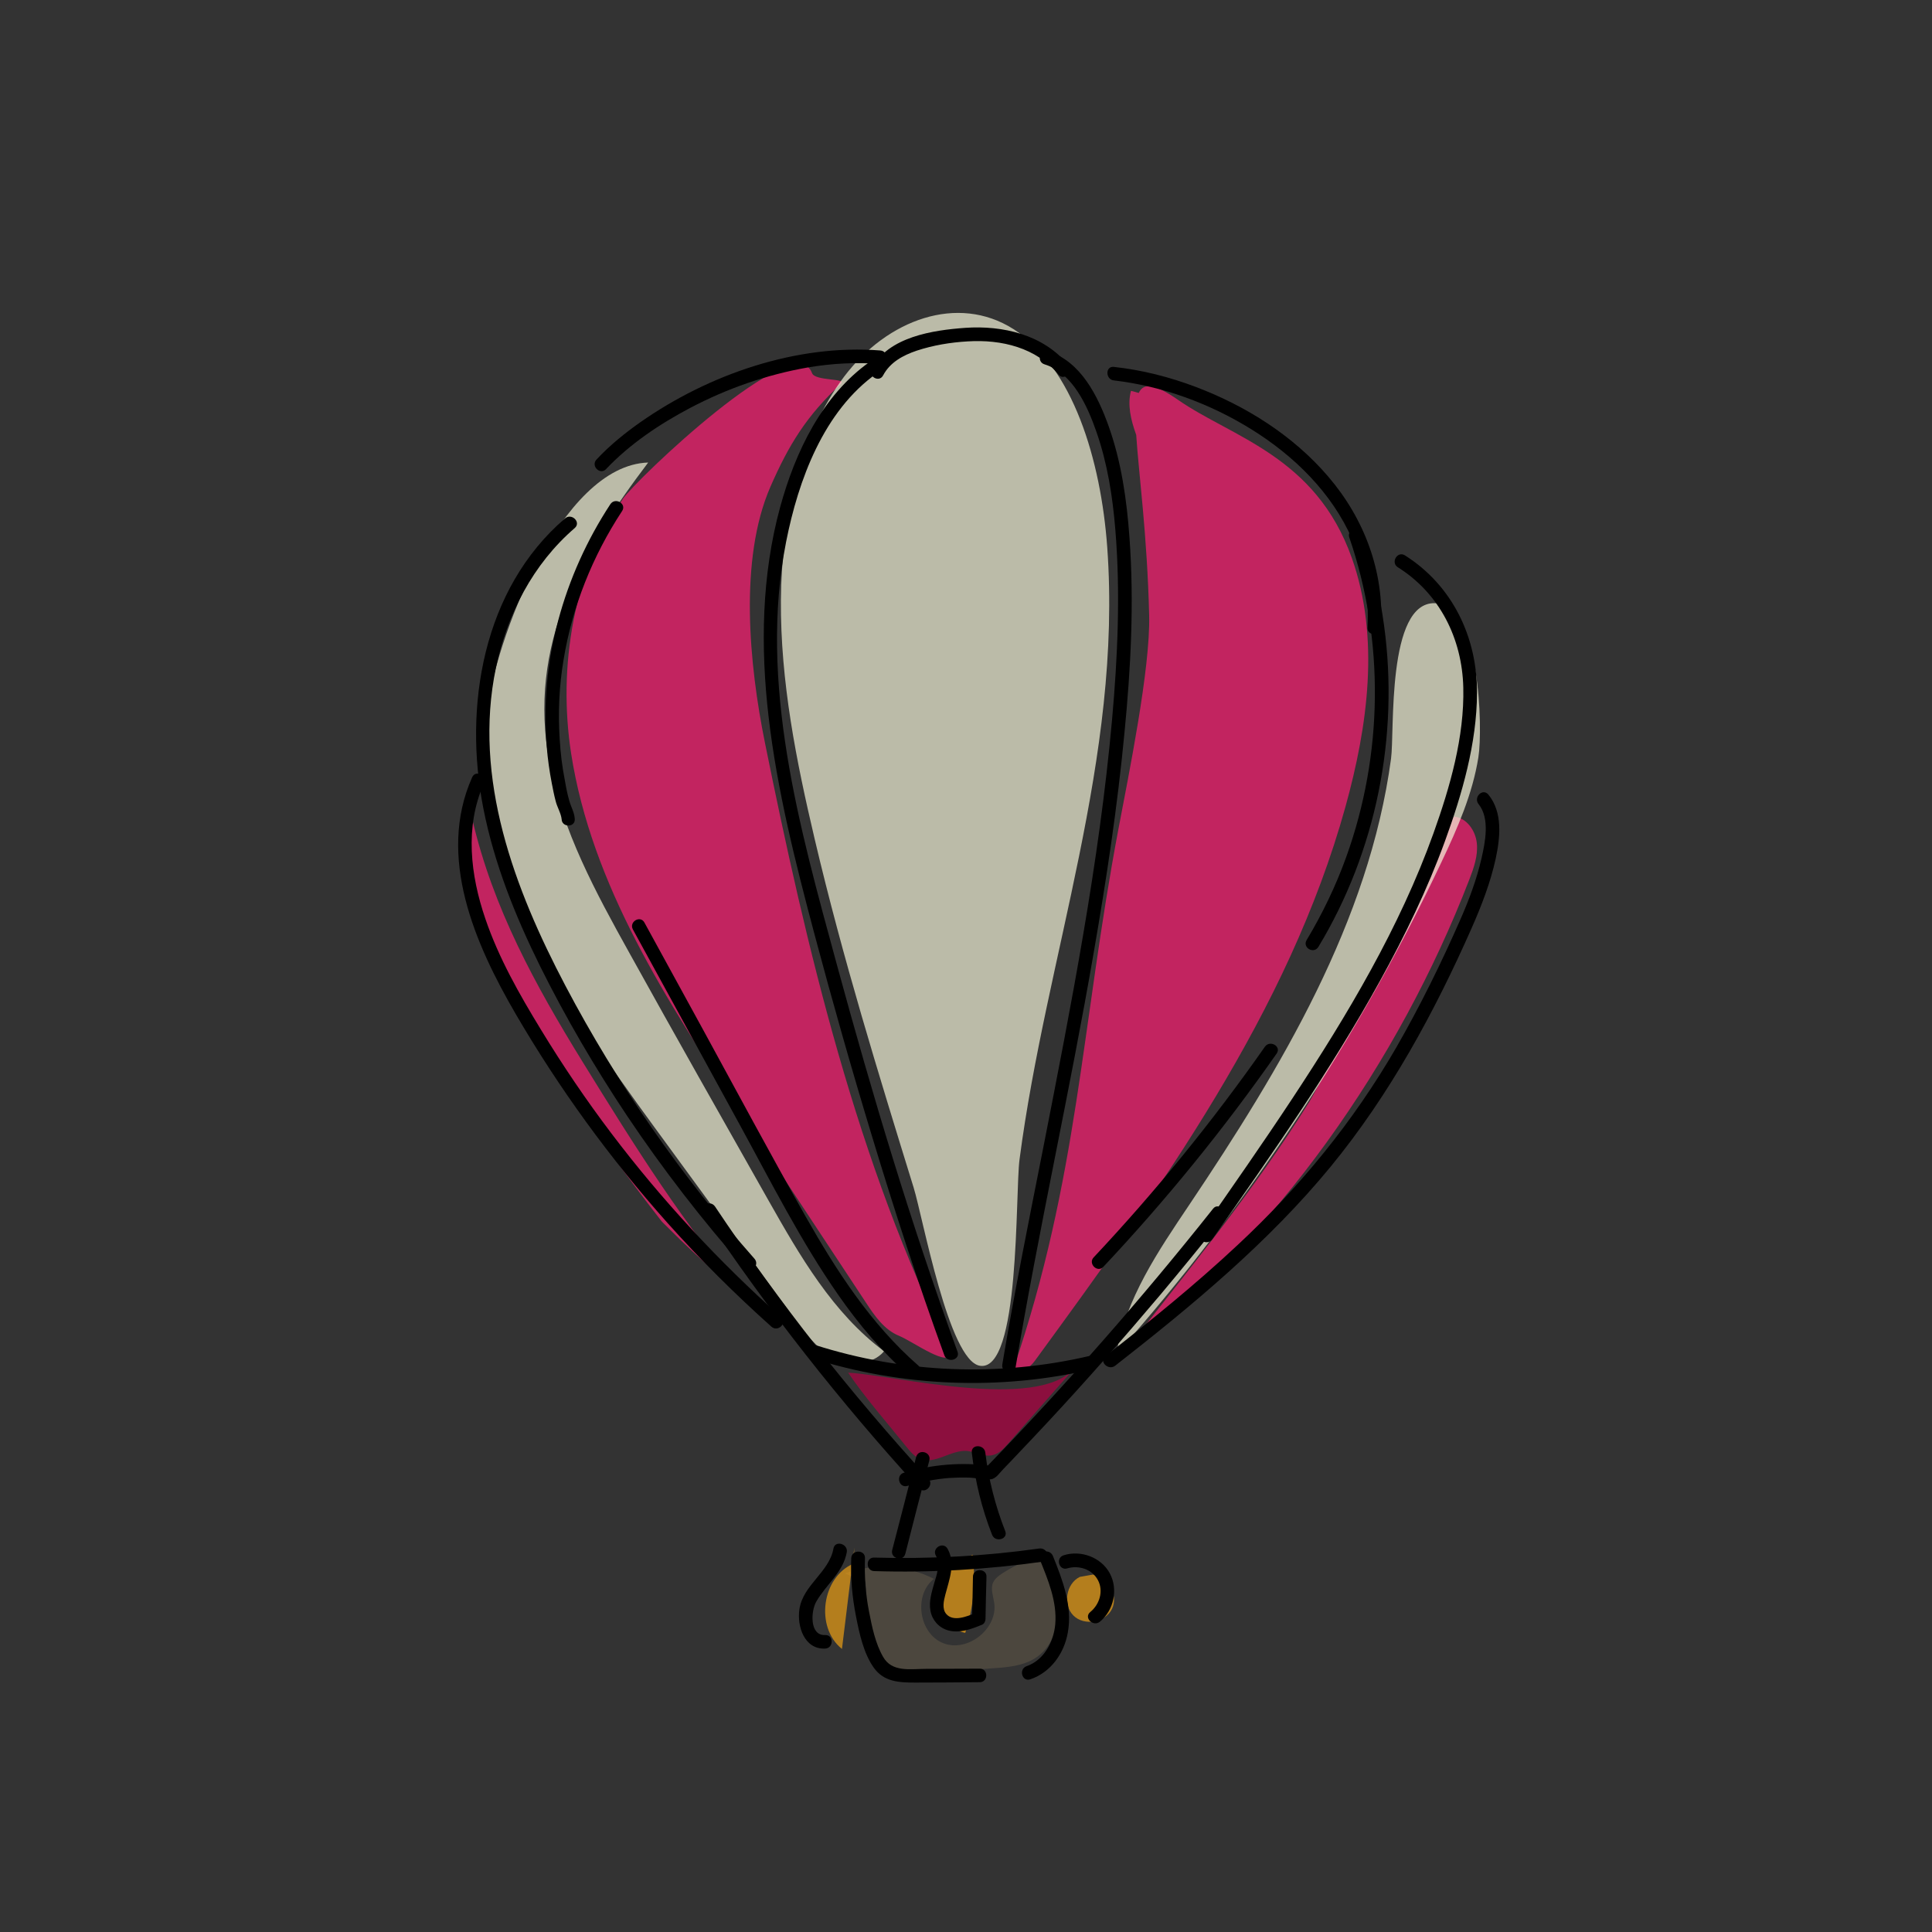 <?xml version="1.0" encoding="utf-8"?>
<!-- Generator: Adobe Illustrator 23.0.2, SVG Export Plug-In . SVG Version: 6.00 Build 0)  -->
<svg version="1.1" id="Layer_1" xmlns="http://www.w3.org/2000/svg" xmlns:xlink="http://www.w3.org/1999/xlink" x="0px" y="0px"
	 viewBox="0 0 1000 1000" style="enable-background:new 0 0 1000 1000;" xml:space="preserve">
<rect x="0" y="0" width="1000" height="1000" fill="#333333" stroke="none"/>
<style type="text/css">
	.st0{opacity:0.7;fill:#FF1E74;}
	.st1{opacity:0.7;fill:#F6F5DA;}
	.st2{opacity:0.7;fill:#B30044;}
	.st3{opacity:0.7;fill:#575043;}
	.st4{opacity:0.7;fill:#EB9F15;}
</style>
<g>
	<path class="st0" d="M295.6,389.9c10.6,68.3,49.6,128.3,87.7,186c21.6,32.8,43.3,65.5,64.9,98.3c4.5,6.9,9.5,14.1,17.1,17.2
		s26.1,17,27.2,8.8c-48.8-97.5-75.2-210.1-96.6-315.9c-8.1-40.1-13.5-94.6,2.8-132.2c9.6-22,18.9-37.1,36.6-53.4
		c3.4-3.1-13.5-1.3-15-5.6c-8.4-23.9-91.3,55.4-97.9,65.1C296.8,295.8,288.7,345.2,295.6,389.9z"/>
	<path class="st0" d="M342.5,632.2c0.6,0.6,1.2,1.3,1.9,1.9c10,10.1,20.5,19.8,31.3,29c4,3.4,8.1,6.8,12.2,10
		c-33.2-37.6-59.9-80.7-86.3-123.4c-24.6-39.9-46.4-79.6-57.1-125.5c-23.6,21.7,32.3,111.4,45.7,133.3
		C305.9,583.6,323.8,608.2,342.5,632.2z"/>
	<path class="st0" d="M760.5,455.3c2.3-6,4.6-12.4,3.9-18.9c-0.7-6.5-5.2-13-11.7-13.7c-1.9-0.2-66.8,134.4-74.7,147.1
		c-29.2,47.2-64.3,89.1-98,132.6C661,639.9,723.8,550.2,760.5,455.3z"/>
	<path class="st1" d="M421.7,434.4c-9.5-40.3-17.8-81.6-17.5-123.8c0.3-42.1,10.1-85.6,32.6-115.5s59-43,87.7-24.8
		c30.9,19.6,45.3,67.8,48.6,112.9c7.9,109.4-31.6,211.3-45.4,317c-2.3,17.4,0.5,110.4-20.6,106.7c-16-2.8-29.3-76.2-34.2-92.2
		C454.5,555.1,436.2,496,421.7,434.4z"/>
	<path class="st1" d="M251.9,369.3c-8.8,78.4,40.2,150.4,86.8,214.1c24,32.9,48.1,65.7,72.1,98.6c5.7,7.8,11.7,15.8,20.2,20.4
		c8.5,4.5,20.4,4.4,26.6-3c-26.5-19.7-43.5-49.2-59.8-78c-24.1-42.6-48.3-85.3-72-128.1C308.4,462,291,430,284.4,394.9
		c-11.5-61.2,16-109.1,51.1-155.5C289.8,240.9,255.9,332.5,251.9,369.3z"/>
	<path class="st1" d="M720,392.7c-11.4,84.4-56.9,160-104.3,230.7c-16.2,24.1-33.1,48.9-37.9,77.5
		c67.8-76.4,124.7-162.5,168.4-254.9c8.2-17.3,16-35.1,19-54c2.4-15,0.8-79.1-22.4-79.8C717.6,311.4,721.9,378.9,720,392.7z"/>
	<path class="st0" d="M699.7,288.8c-18.7-52.7-62-62.4-89.9-81.8c-11.8-8.2-17.8-9.2-20.4-3.6c-1.3-0.4-2.7-0.8-4-1.1
		c-1.9,7-0.2,14.8,2.7,22.8c1.3,20.1,5.7,51.8,6.7,93.4c0.7,27.6-10.8,83.5-15.9,110.6c-19.4,102.6-20.7,180.8-54.4,279.5
		c3,3.5,8.4-0.5,11.1-4.2c65-89,131.3-180.5,160.8-286.8C708,375.7,714.3,330,699.7,288.8z"/>
	<path class="st2" d="M469.2,748.9c2,2.5,4.1,5,7,6.2c7.8,3.1,15.9-4.7,24.3-4.1c4.4,0.4,8.7,3.2,13.1,2.2c3.4-0.7,5.9-3.4,8.2-6
		c11.4-13,22.8-25.9,34.2-38.9c-19.5,22.2-92.8,3.5-117,2.2C448.1,723.9,459,736.2,469.2,748.9z"/>
	<path class="st3" d="M448,818.7c0.3,5,0.6,9.9,0.9,14.8c0.7,11.7,2.7,25.5,13.2,30.6c5.2,2.5,11.3,2.2,17.1,1.8
		c11.5-0.8,23.1-1.6,34.6-2.4c7.7-0.5,15.7-1.2,22.1-5.3c16.4-10.7,12.6-35.4,6.8-54.1c-8.4,2-16.5,5.5-23.8,10.2
		c-2,1.3-4,2.8-4.9,4.9c-1.4,3.2,0.1,6.9,0.6,10.4c2,13.4-13.8,25.9-26.4,20.9s-15.5-24.9-4.8-33.3c-14.1-7.2-31.2-8.2-46.1-2.8"/>
	<path class="st4" d="M441.8,809.3c-16.5,7-20,33-6,44.2c2.1-17.5,4.3-35,6.4-52.4"/>
	<path class="st4" d="M489.7,812.7c-9.6,9.9-3.6,29.6,9.9,32.5c4.3-13,5.6-27,3.8-40.5"/>
	<path class="st4" d="M558.9,816.2c-7.1,3.5-8.9,14.4-3.3,20s16.6,3.6,20-3.5s-2.1-16.8-9.9-17.7"/>
	<g>
		<path d="M297.5,423.9c-0.2-3.4-1.9-6.1-2.8-9.3c-1-3.4-1.7-7-2.3-10.5c-1.4-7.1-2.3-14.3-2.7-21.5c-0.9-13.7-0.3-27.5,2-41.1
			c4.5-27.5,15-53.7,30.3-77c2.5-3.8-3.6-7.3-6.1-3.5c-24.2,36.9-36.7,81.4-32.9,125.6c0.5,6.3,1.4,12.6,2.6,18.8
			c0.6,3.1,1.2,6.2,2,9.2c0.7,3,2.8,6.4,3.1,9.4C290.8,428.4,297.8,428.4,297.5,423.9L297.5,423.9z"/>
	</g>
	<g>
		<path d="M450.3,187.2c-24.8,17.5-38.7,46.8-46.5,75.3c-9.6,35.2-10.2,72.2-6,108.3c4.4,38,13.8,75.2,23.6,112.1
			c9.4,35.3,19.4,70.5,30,105.4c11.5,38,23.8,75.9,37.4,113.2c1.5,4.2,8.4,2.4,6.8-1.9c-24-65.9-44.2-133.2-62.6-200.9
			c-19.1-70.2-40.5-145.2-26.1-218.3c6.3-31.9,19.4-67.7,47-87.2C457.6,190.7,454,184.6,450.3,187.2L450.3,187.2z"/>
	</g>
	<g>
		<path d="M292.5,268.3c-42.6,36.5-52.7,97.4-42.3,150.2c5.6,28.5,16.5,55.6,29.3,81.5c13.3,26.8,28.5,52.7,45.1,77.6
			c18.5,27.6,38.9,54,60.9,78.9c3,3.4,8-1.6,5-5c-38-43-71.1-90.5-97.8-141.2c-26.4-50.1-48-107.3-36-164.7
			c5.8-27.7,19.2-53.7,40.8-72.3C300.9,270.3,295.9,265.4,292.5,268.3L292.5,268.3z"/>
	</g>
	<g>
		<path d="M327.6,481.1c18.4,33.6,36.8,67.3,55.2,100.9c16.3,29.8,31.7,60.5,51.2,88.4c10.5,15.1,22.4,29.2,36.3,41.4
			c3.4,3,8.4-2,5-5c-24.6-21.5-42.4-49.1-58.4-77.3c-18-31.8-35.2-64-52.7-96c-10.2-18.6-20.4-37.3-30.6-55.9
			C331.5,473.5,325.4,477.1,327.6,481.1L327.6,481.1z"/>
	</g>
	<g>
		<path d="M571.1,655.7c32.5-34.6,62.5-71.5,89.7-110.4c2.6-3.7-3.5-7.2-6.1-3.5c-26.9,38.4-56.5,74.8-88.6,109
			C563,654,568,659,571.1,655.7L571.1,655.7z"/>
	</g>
	<g>
		<path d="M313.7,242.8c12.4-13.1,27.7-23.3,43.6-31.7c19-10,39.6-17.2,60.8-20.9c12.4-2.1,25-2.8,37.5-1.8c4.5,0.4,4.5-6.7,0-7
			c-43.4-3.4-88.8,12.4-124.1,37.1c-8.1,5.7-15.9,12-22.7,19.3C305.6,241.1,310.6,246.1,313.7,242.8L313.7,242.8z"/>
	</g>
	<g>
		<path d="M698.4,278.2c18.3,53.3,17.5,112.4-1.6,165.4c-5.4,15-12.3,29.3-20.5,43c-2.3,3.9,3.7,7.4,6.1,3.5
			c29.9-49.5,41.8-109,34-166.3c-2.2-16.2-5.9-32.1-11.2-47.5C703.7,272.1,696.9,273.9,698.4,278.2L698.4,278.2z"/>
	</g>
	<g>
		<path d="M540.7,188.6c14.6,4.5,22.2,21.7,26.8,34.9c5.7,16.3,8.4,33.5,9.8,50.7c2.7,32.7,1.2,65.7-1.7,98.3
			c-6.7,74.4-21.2,147.9-35.5,221c-7.4,37.5-15,75-21.3,112.7c-0.8,4.4,6,6.3,6.8,1.9c12.1-72.1,28.2-143.5,40.6-215.6
			c6.5-37.5,12.2-75.1,15.8-113c3.3-33.6,5.1-67.6,2.6-101.4c-1.4-19.5-4.2-39.1-10.8-57.6c-5.5-15.4-14.4-33.5-31.3-38.7
			C538.2,180.5,536.3,187.3,540.7,188.6L540.7,188.6z"/>
	</g>
	<g>
		<path d="M469.7,769.1c7-2.1,14.2-3.5,21.6-4.1c3.3-0.2,6.7-0.3,10-0.2c3.7,0.1,7.8,1.2,11.4,0.9c2.8-0.2,4.8-3.5,6.6-5.3
			c2.8-2.9,5.5-5.7,8.2-8.6c5-5.2,9.9-10.5,14.8-15.7c20.1-21.6,39.6-43.8,58.6-66.3c10.8-12.9,21.5-26,32-39.2c2.8-3.5-2.2-8.5-5-5
			c-37,46.6-76.3,91.4-117.7,134.1c0.8-0.3,1.7-0.7,2.5-1c-15.1-2-30.3-0.7-44.9,3.6C463.5,763.6,465.3,770.4,469.7,769.1
			L469.7,769.1z"/>
	</g>
	<g>
		<path d="M364,628c33.5,50.2,70.9,97.7,111.6,142.3c3.1,3.4,8-1.6,5-5c-40.3-44.1-77.3-91.1-110.5-140.8
			C367.5,620.7,361.5,624.2,364,628L364,628z"/>
	</g>
	<g>
		<path d="M419.8,702.9c47.2,15,98,17,146.2,5.7c4.4-1,2.5-7.8-1.9-6.8c-47,11-96.5,9-142.4-5.7
			C417.3,694.7,415.5,701.5,419.8,702.9L419.8,702.9z"/>
	</g>
	<g>
		<path d="M474.2,754.1c-4.1,16.1-8.2,32.2-12.4,48.2c-1.1,4.4,5.7,6.3,6.8,1.9c4.1-16.1,8.2-32.2,12.4-48.2
			C482.2,751.5,475.4,749.7,474.2,754.1L474.2,754.1z"/>
	</g>
	<g>
		<path d="M503,751.9c1.7,14.6,5.1,28.8,10.5,42.5c1.6,4.2,8.5,2.3,6.8-1.9c-5.1-13-8.6-26.7-10.3-40.6
			C509.5,747.5,502.5,747.4,503,751.9L503,751.9z"/>
	</g>
	<g>
		<path d="M452.5,813.2c29.2,0.9,58.4-0.8,87.3-4.9c4.5-0.6,2.6-7.4-1.9-6.8c-28.3,4-56.9,5.5-85.4,4.7
			C448,806,448,813.1,452.5,813.2L452.5,813.2z"/>
	</g>
	<g>
		<path d="M440.6,806.5c-0.4,10.2,0.5,20.3,2.5,30.3c1.7,8.7,3.9,18.9,9.1,26.3c5.3,7.5,13.2,7.8,21.7,7.8c11.1,0,22.1-0.1,33.2-0.2
			c4.5,0,4.5-7.1,0-7c-9.3,0-18.6,0.1-27.9,0.1c-8,0-17.5,1.9-22.1-6.2c-4-6.9-5.8-15.7-7.3-23.5c-1.8-9.1-2.4-18.4-2.1-27.7
			C447.8,802,440.8,802,440.6,806.5L440.6,806.5z"/>
	</g>
	<g>
		<path d="M538.2,807.2c4.3,10.6,9,21.9,8,33.5c-0.8,9-5.8,18.6-14.8,21.7c-4.3,1.5-2.4,8.3,1.9,6.8c10.6-3.6,17.5-13.4,19.4-24.2
			c2.5-13.7-2.7-27.1-7.7-39.6C543.3,801.2,536.5,803,538.2,807.2L538.2,807.2z"/>
	</g>
	<g>
		<path d="M484.4,805.2c2.4,4.4,0.5,9.7-0.8,14.1c-1.3,4.6-2.9,9.5-2,14.4c0.8,4.7,4.2,8.7,8.9,10.1c6,1.8,12.4-0.6,17.9-2.9
			c1.1-0.5,1.7-1.9,1.7-3c0.1-7.3,0.3-14.5,0.5-21.8c0.1-4.5-7-4.5-7,0c-0.1,7.3-0.3,14.5-0.5,21.8c0.6-1,1.2-2,1.7-3
			c-4.1,1.7-11.5,4.8-15.1,0.4c-2.2-2.7-1.2-6.8-0.4-9.9c2-7.8,5.4-16,1.2-23.7C488.3,797.7,482.2,801.2,484.4,805.2L484.4,805.2z"
			/>
	</g>
	<g>
		<path d="M552.4,811.8c5.9-1.8,12.9,0.4,15.9,6.1c3,5.7,0.8,12.6-4,16.5c-3.5,2.9,1.5,7.8,5,5c7.2-5.9,9.6-16.8,5.1-25.1
			c-4.5-8.3-15-12.1-23.8-9.3C546.2,806.3,548.1,813.1,552.4,811.8L552.4,811.8z"/>
	</g>
	<g>
		<path d="M431.4,801.5c-2.2,12.3-15.7,18.8-17.6,31.3c-1.4,8.9,2.5,21,13.3,20.5c4.5-0.2,4.5-7.2,0-7c-8.2,0.4-7.4-12.5-4.6-17.3
			c5-8.8,13.9-15.1,15.8-25.6C439,799,432.2,797.1,431.4,801.5L431.4,801.5z"/>
	</g>
	<g>
		<path d="M576.5,196.9c25.1,2.9,49.8,12,71.2,25.3c22.1,13.7,41.6,32.8,52.2,56.9c6.3,14.4,8.8,30.1,7.9,45.7c-0.3,4.5,6.8,4.5,7,0
			c1.7-28.9-8.6-56.3-27.3-78.1c-18.1-21.2-42.6-36.6-68.5-46.4c-13.7-5.2-27.9-8.8-42.5-10.4C572.1,189.4,572.1,196.4,576.5,196.9
			L576.5,196.9z"/>
	</g>
	<g>
		<path d="M723.5,293.6c21.7,13.6,33.3,37,33.9,62.3c0.6,25.6-6.9,51.5-15.4,75.3c-17.5,48.8-44.5,94-72.9,137.1
			c-15.5,23.5-31.6,46.5-47.7,69.6c-2.6,3.7,3.5,7.2,6.1,3.5c30.5-43.6,61.2-87.2,86.9-133.9c12.8-23.2,24.4-47.2,33.5-72.1
			c8.9-24.4,16.5-50.7,16.6-76.8c0.1-28.8-12.7-55.6-37.4-71.2C723.2,285.1,719.7,291.2,723.5,293.6L723.5,293.6z"/>
	</g>
	<g>
		<path d="M765.3,416.2c6,7.4,3.4,19.9,1.5,28.2c-2.5,10.8-6.4,21.3-10.9,31.5c-9.9,22.6-20.9,44.9-33.2,66.3
			c-22.1,38.2-49.8,72.1-82.1,102.2c-21.8,20.4-45,39.2-68.4,57.5c-3.6,2.8,1.5,7.7,5,5c39.9-31.2,79.3-63.8,111.6-103.1
			c30.5-37.2,53.6-79.7,73-123.6c5.1-11.6,9.7-23.5,12.4-35.9c2.3-10.8,3.7-23.8-3.8-33C767.4,407.7,762.5,412.7,765.3,416.2
			L765.3,416.2z"/>
	</g>
	<g>
		<path d="M244.4,402.3c-18.4,41.2,1.5,86.4,22.5,122.5c22.5,38.6,48.9,74.9,78.6,108.2c16.9,18.9,34.9,36.8,53.8,53.7
			c3.4,3,8.4-2,5-5c-32.2-28.7-61.7-60.5-87.8-95c-13.1-17.3-25.3-35.3-36.6-53.9c-11.1-18.2-21.8-37-28.7-57.3
			c-7.7-22.5-10.7-47.5-0.8-69.8C252.3,401.7,246.3,398.1,244.4,402.3L244.4,402.3z"/>
	</g>
	<g>
		<path d="M457.1,194.3c3.6-6.8,10.3-10.4,17.4-12.8c8.5-2.8,17.5-4.3,26.4-4.8c17.4-1.1,35.5,3.2,47,17.2c2.9,3.5,7.8-1.5,5-5
			c-12.9-15.7-33.9-20.6-53.4-19.2c-16.6,1.2-39.6,4.6-48.3,21C448.9,194.7,455,198.3,457.1,194.3L457.1,194.3z"/>
	</g>
</g>
</svg>
